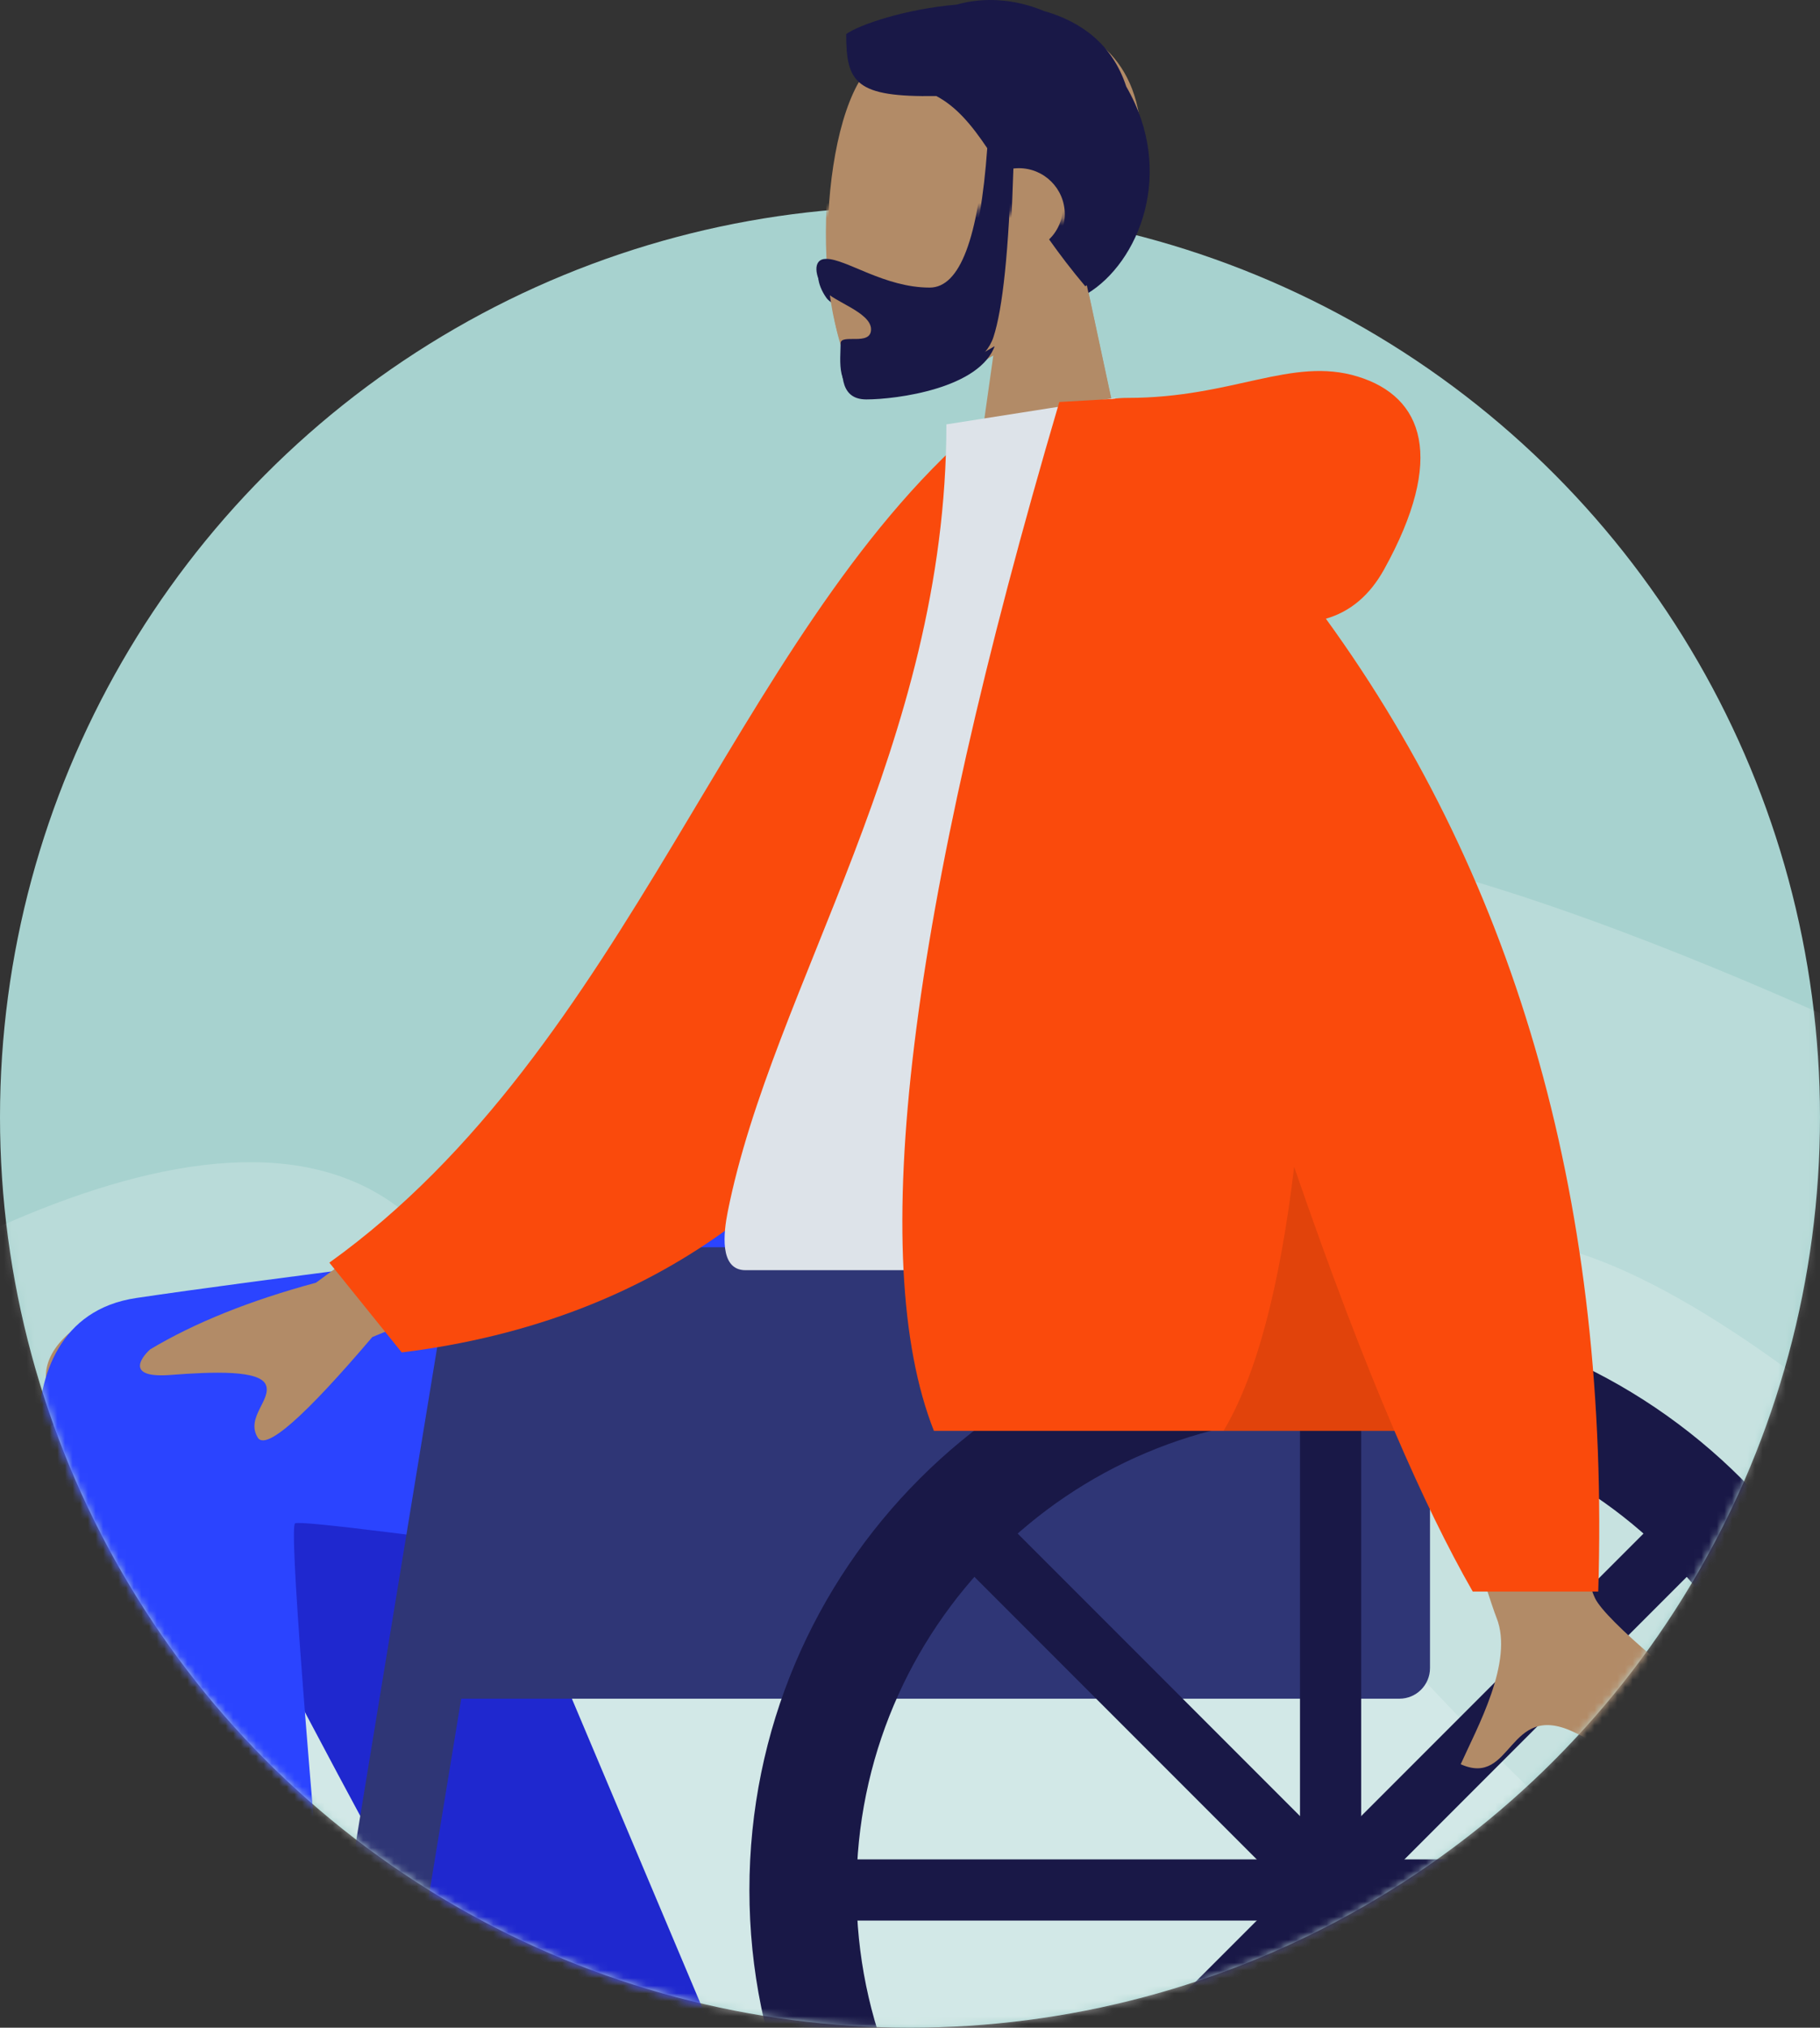 <svg width="238" height="265" viewBox="0 0 238 265" fill="none" xmlns="http://www.w3.org/2000/svg">
<rect x="0" y="0" width="238" height="265" fill="#333333" stroke="none"/>
<circle cx="119" cy="146" r="119" fill="#A7D2CF"/>
<mask id="mask0" mask-type="alpha" maskUnits="userSpaceOnUse" x="0" y="27" width="238" height="238">
<circle cx="119" cy="146" r="119" fill="#A7D2CF"/>
</mask>
<g mask="url(#mask0)">
<path opacity="0.2" d="M90.5 167C16.5 167.8 -13 197.334 -18.5 212L-2 262L276 300.5L255 239C202 288 183 166 90.5 167Z" fill="white"/>
<path opacity="0.2" d="M74 196C34.8 186 -3.333 230.167 -17.5 253.5L147 306.5L299 242C276.667 215.333 224.9 162 196.5 162C161 162 123 208.5 74 196Z" fill="white"/>
<path opacity="0.2" d="M53 158.5C27.8 137.7 -23.667 170.5 -54 194L-74 325.5L333 301.5C322.667 256 299.7 163.7 290.5 158.5C279 152 219 120 178.5 111.5C138 103 84.5 184.5 53 158.5Z" fill="white"/>
</g>
<path fill-rule="evenodd" clip-rule="evenodd" d="M141.975 36.47C146.583 31.061 149.702 24.433 149.181 17.005C147.679 -4.395 117.889 0.313 112.094 11.114C106.3 21.915 106.988 49.313 114.477 51.243C117.464 52.013 123.827 50.127 130.302 46.224L126.238 74.98H150.238L141.975 36.47Z" fill="#B28B67"/>
<path fill-rule="evenodd" clip-rule="evenodd" d="M129.102 19.369C128.184 32.166 125.754 38.565 121.812 38.565C115.899 38.565 110.883 34.811 108.288 34.811C106.397 34.811 106.819 37.178 108.073 38.933C109.107 40.38 114.144 41.776 114.144 44.02C114.144 46.265 110.164 44.528 110.164 45.859C110.164 48.061 109.465 52.201 113.287 52.201C117.154 52.201 128.243 50.792 130.143 45.052C131.37 41.347 132.163 33.671 132.522 22.022C132.757 21.994 132.996 21.98 133.238 21.98C136.551 21.98 139.238 24.666 139.238 27.98C139.238 29.662 138.545 31.183 137.43 32.272C138.819 34.232 140.374 36.279 142.157 38.391C148.855 34.373 153.826 22.609 147.277 11.308C145.467 5.772 141.37 2.815 136.53 1.442C132.61 -0.197 128.541 -0.382 125.106 0.601C118.372 1.178 112.359 3.232 110.655 4.451C110.655 10.826 111.89 12.718 122.441 12.551C125.034 13.92 127.027 16.278 129.102 19.369Z" fill="#191847"/>
<mask id="mask1" mask-type="alpha" maskUnits="userSpaceOnUse" x="0" y="27" width="238" height="238">
<circle cx="119" cy="146" r="119" fill="#A7D2CF"/>
<mask id="mask2" maskUnits="userSpaceOnUse" x="0" y="27" width="238" height="238">
<circle cx="119" cy="146" r="119" fill="#A7D2CF"/>
</mask>
<g mask="url(#mask2)">
<path opacity="0.2" d="M90.5 167C16.5 167.8 -13 197.334 -18.5 212L-2 262L276 300.5L255 239C202 288 183 166 90.5 167Z" fill="#2C7873"/>
<path opacity="0.2" d="M74 196C34.8 186 -3.333 230.167 -17.5 253.5L147 306.5L299 242C276.667 215.333 224.9 162 196.5 162C161 162 123 208.5 74 196Z" fill="#2C7873"/>
<path opacity="0.2" d="M53 158.5C27.8 137.7 -23.667 170.5 -54 194L-74 325.5L333 301.5C322.667 256 299.7 163.7 290.5 158.5C279 152 219 120 178.5 111.5C138 103 84.5 184.5 53 158.5Z" fill="#2C7873"/>
</g>
</mask>
<g mask="url(#mask1)">
<path fill-rule="evenodd" clip-rule="evenodd" d="M141.738 35.49C146.346 30.081 149.464 23.453 148.943 16.026C147.442 -5.375 117.651 -0.667 111.857 10.134C106.062 20.935 106.75 48.333 114.24 50.264C117.226 51.033 123.589 49.148 130.065 45.244L126 74H150L141.738 35.49Z" fill="#B28B67"/>
<path fill-rule="evenodd" clip-rule="evenodd" d="M128.865 18.389C127.946 31.186 125.516 37.585 121.574 37.585C115.661 37.585 110.645 33.831 108.05 33.831C106.159 33.831 106.581 36.198 107.835 37.953C108.869 39.4 113.906 40.796 113.906 43.04C113.906 45.285 109.927 43.548 109.927 44.879C109.927 47.081 109.227 51.221 113.049 51.221C116.916 51.221 128.005 49.812 129.906 44.072C131.132 40.367 131.925 32.691 132.285 21.042C132.519 21.015 132.758 21 133 21C136.314 21 139 23.686 139 27C139 28.682 138.308 30.203 137.193 31.292C138.581 33.252 140.137 35.299 141.92 37.411C148.618 33.393 153.588 21.629 147.04 10.328C145.23 4.792 141.132 1.835 136.293 0.462C132.373 -1.177 128.303 -1.362 124.868 -0.379C118.134 0.198 112.121 2.252 110.417 3.471C110.417 9.846 111.652 11.738 122.203 11.571C124.796 12.94 126.789 15.298 128.865 18.389Z" fill="#191847"/>
<path fill-rule="evenodd" clip-rule="evenodd" d="M31.116 175.096C23.936 165.358 5.989 171.804 6 179.865C6.028 201.031 25.343 301.512 26.352 307.856C27.36 314.2 38.163 316.275 38.792 308.348C39.794 295.736 41.653 252.013 39.792 231.671C39.249 225.73 38.676 219.987 38.099 214.607C48.25 232.843 63.686 258.619 84.407 291.934L95.924 286.672C86.88 256.876 79.464 235.841 73.677 223.566C63.767 202.55 54.475 184.552 50.564 178.212C45.398 169.838 37.019 170.949 31.116 175.096Z" fill="#B28B67"/>
<path fill-rule="evenodd" clip-rule="evenodd" d="M95.1 270.125L55.572 176.487C46.103 161.255 19.554 179.587 22.783 188.422C30.114 208.479 67.4 273.414 69.584 279.39L95.1 270.125Z" fill="#1F28CF"/>
<path fill-rule="evenodd" clip-rule="evenodd" d="M5 187.176C5 213.718 16.634 276.106 16.642 281.95L44.824 281C39.898 226.757 37.82 199.452 38.592 199.084C40.327 198.257 109.738 208.691 130.555 209.479C160.574 210.615 172.992 192.199 174 157.25H115.852C66.131 163.186 33.452 167.314 17.816 169.634C7.774 171.125 5 179.865 5 187.176Z" fill="#2B44FF"/>
<path fill-rule="evenodd" clip-rule="evenodd" d="M67.441 265.047L60.987 266.656C52.413 268.794 47.196 277.477 49.333 286.051L51.269 293.814C53.406 302.388 62.09 307.606 70.664 305.468L77.118 303.859C85.692 301.721 90.909 293.037 88.772 284.463L86.836 276.701C84.698 268.127 76.015 262.909 67.441 265.047ZM74.126 272.689C76.269 272.155 78.44 273.459 78.975 275.602L82.346 289.124C82.88 291.268 81.576 293.438 79.433 293.973L63.979 297.826C61.835 298.36 59.664 297.056 59.13 294.912L55.759 281.391C55.224 279.247 56.529 277.076 58.672 276.542L74.126 272.689Z" fill="#C5CFD6"/>
<path fill-rule="evenodd" clip-rule="evenodd" d="M177 163H70C64.477 163 60 167.477 60 173V222H183C185.209 222 187 220.209 187 218V173C187 167.477 182.523 163 177 163Z" fill="#2F3676"/>
<path fill-rule="evenodd" clip-rule="evenodd" d="M70 163H67.806C62.909 163 58.732 166.547 57.938 171.38L36 305H46.686" fill="#2F3676"/>
<path fill-rule="evenodd" clip-rule="evenodd" d="M174 323C215.974 323 250 288.974 250 247C250 205.026 215.974 171 174 171C132.026 171 98 205.026 98 247C98 288.974 132.026 323 174 323ZM174 309C139.758 309 112 281.242 112 247C112 212.758 139.758 185 174 185C208.242 185 236 212.758 236 247C236 281.242 208.242 309 174 309Z" fill="#191847"/>
<path d="M170 181H178V313H170V181Z" fill="#191847"/>
<path d="M125.917 201.745L128.745 198.917C129.526 198.136 130.792 198.136 131.574 198.917L222.083 289.426C222.864 290.207 222.864 291.474 222.083 292.255L219.255 295.083C218.474 295.864 217.207 295.864 216.426 295.083L125.917 204.574C125.136 203.792 125.136 202.526 125.917 201.745Z" fill="#191847"/>
<path d="M108 249V245C108 243.895 108.895 243 110 243H238C239.105 243 240 243.895 240 245V249C240 250.105 239.105 251 238 251H110C108.895 251 108 250.105 108 249Z" fill="#191847"/>
<path d="M128.745 295.083L125.917 292.255C125.136 291.474 125.136 290.208 125.917 289.427L216.426 198.917C217.207 198.136 218.474 198.136 219.255 198.917L222.083 201.745C222.864 202.526 222.864 203.793 222.083 204.574L131.574 295.083C130.793 295.865 129.526 295.865 128.745 295.083Z" fill="#191847"/>
<path fill-rule="evenodd" clip-rule="evenodd" d="M73.219 144.211L41.321 167.635C32.669 169.97 25.441 172.874 19.637 176.348C18.265 177.598 16.608 180.128 22.295 179.691C27.981 179.254 33.982 179.049 34.767 180.989C35.551 182.928 32.11 185.248 33.696 187.865C34.754 189.61 39.749 185.235 48.683 174.741L80.27 161.642L73.219 144.211ZM195.692 145.02L174.795 145.102C187.698 186.756 194.664 208.857 195.692 211.406C198.006 217.14 193.109 225.874 191.016 230.567C197.836 233.619 197.109 222.317 205.712 226.319C213.565 229.973 219.538 236.592 228.611 230.994C229.726 230.306 230.949 227.715 227.996 225.69C220.638 220.644 210.035 211.815 208.602 208.908C206.649 204.945 202.345 183.649 195.692 145.02Z" fill="#B28B67"/>
<path fill-rule="evenodd" clip-rule="evenodd" d="M136.305 57.332L127.658 55.849C95.575 83.564 82.397 136.809 43.071 165.015L52.536 176.748C120.76 168.301 137.67 103.355 136.305 57.332Z" fill="#FA4A0C"/>
<path fill-rule="evenodd" clip-rule="evenodd" d="M174 166C139.328 166 113.824 166 97.489 166C93.992 166 94.651 160.952 95.157 158.404C100.989 129.004 123.759 97.311 123.759 55.461L145.828 52C164.083 81.358 170.395 117.505 174 166Z" fill="#DDE3E9"/>
<path fill-rule="evenodd" clip-rule="evenodd" d="M173.385 80.858C176.59 79.937 179.129 77.788 181 74.411C189.066 59.856 186.153 51.843 177.533 49.208C168.912 46.574 161.225 52 147.49 52C146.743 52 146.059 52.047 145.437 52.141L138.528 52.535C118.706 119.715 113.239 164.537 122.128 187H182.348C185.916 195.32 189.33 202.32 192.591 208H209C210.544 158.067 198.673 115.686 173.385 80.858Z" fill="#FA4A0C"/>
<path fill-rule="evenodd" clip-rule="evenodd" d="M169.235 152.498C167.341 168.344 164.263 179.845 160 187H182.348C178.186 177.295 173.815 165.794 169.235 152.498Z" fill="black" fill-opacity="0.1"/>
</g>
</svg>
